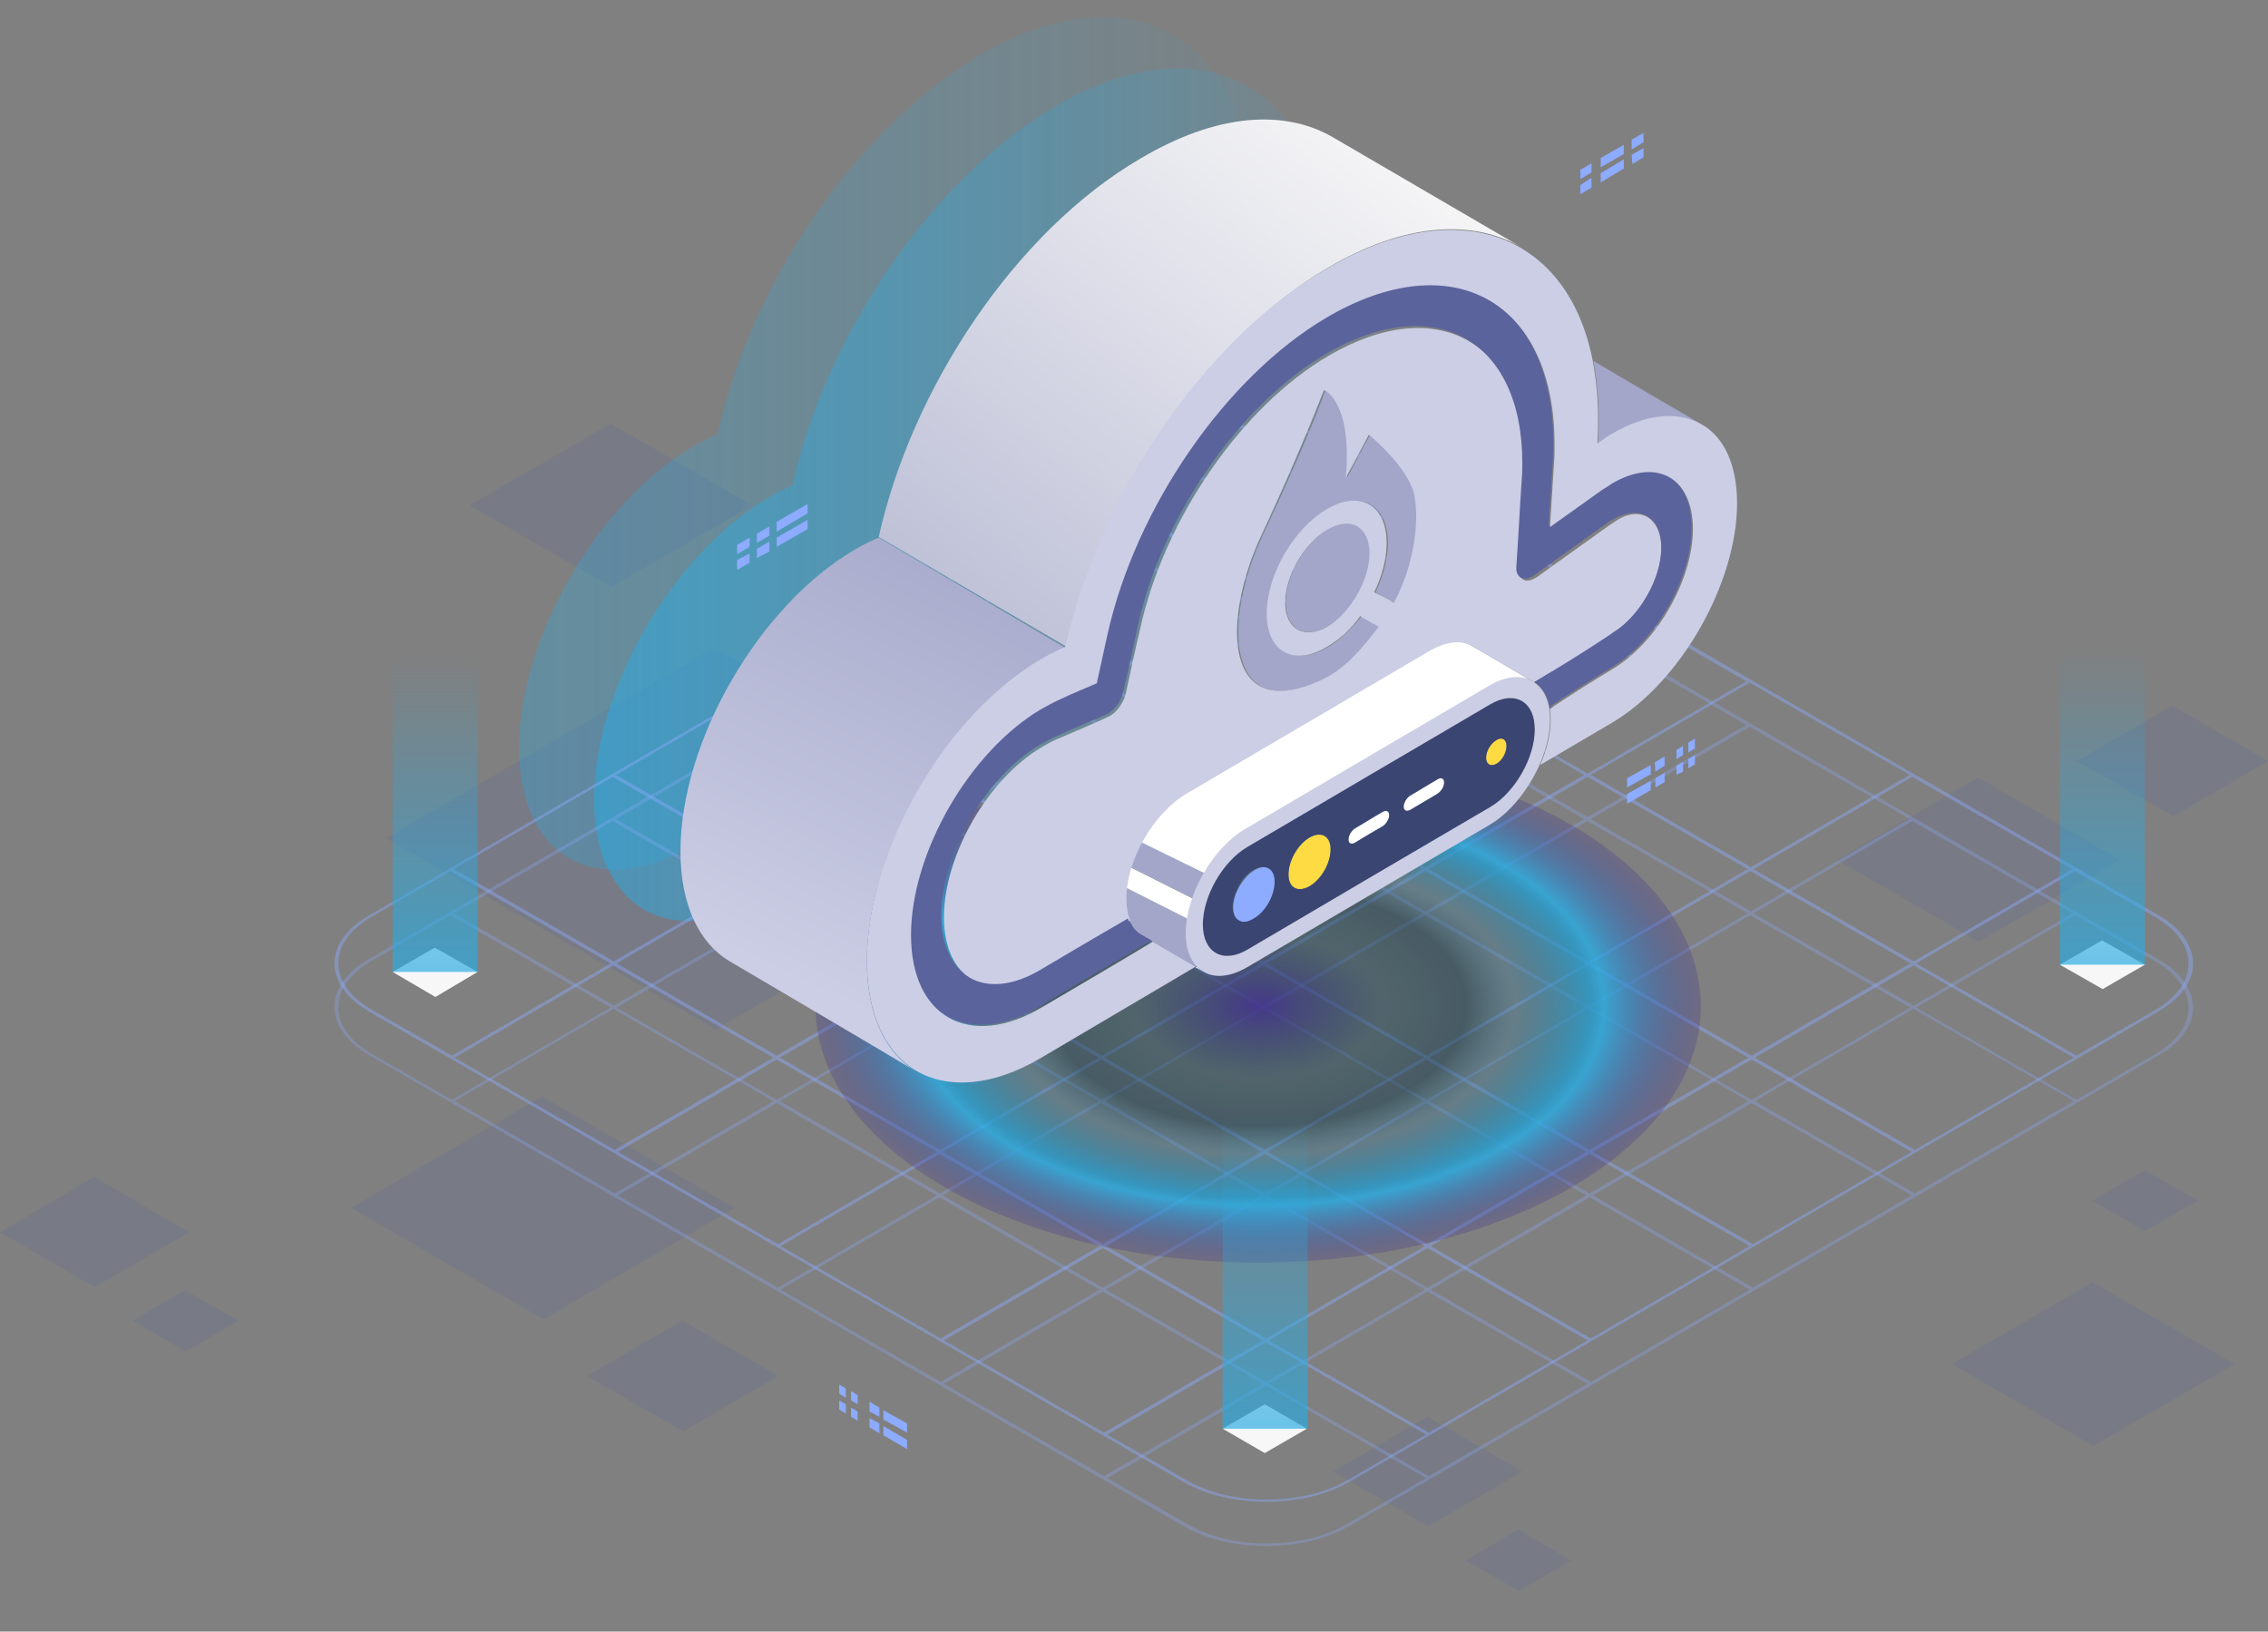 <svg width="278" height="200" viewBox="0 0 278 200" fill="none" xmlns="http://www.w3.org/2000/svg">
<rect x="0" y="0" width="278" height="200" fill="#808080" stroke="none"/>
<g opacity="0.2">
<path d="M127.978 102.741L87.768 126.17L47.315 102.741L87.526 79.394L127.978 102.741Z" fill="#5B639D"/>
</g>
<g opacity="0.2">
<path d="M92.209 61.944L74.93 71.962L57.57 61.944L74.849 51.926L92.209 61.944Z" fill="#5B639D"/>
</g>
<g opacity="0.2">
<path d="M23.173 151.052L11.627 157.757L0 151.052L11.546 144.266L23.173 151.052Z" fill="#5B639D"/>
</g>
<g opacity="0.2">
<path d="M29.23 161.877L22.77 165.674L16.311 161.877L22.689 158.161L29.23 161.877Z" fill="#5B639D"/>
</g>
<g opacity="0.2">
<path d="M186.598 180.378L175.052 187.083L163.425 180.378L174.971 173.672L186.598 180.378Z" fill="#5B639D"/>
</g>
<g opacity="0.2">
<path d="M192.573 191.284L186.195 195L179.654 191.284L186.114 187.487L192.573 191.284Z" fill="#5B639D"/>
</g>
<g opacity="0.2">
<path d="M273.882 167.209L256.603 177.227L239.243 167.209L256.522 157.192L273.882 167.209Z" fill="#5B639D"/>
</g>
<g opacity="0.2">
<path d="M269.36 147.174L262.901 150.89L256.441 147.174L262.901 143.458L269.36 147.174Z" fill="#5B639D"/>
</g>
<g opacity="0.2">
<path d="M95.358 168.664L83.731 175.45L71.942 168.664L83.65 161.877L95.358 168.664Z" fill="#5B639D"/>
</g>
<g opacity="0.2">
<path d="M259.833 105.407L242.554 115.425L225.194 105.407L242.473 95.309L259.833 105.407Z" fill="#5B639D"/>
</g>
<g opacity="0.2">
<path d="M278 93.289L266.373 100.075L254.584 93.289L266.292 86.503L278 93.289Z" fill="#5B639D"/>
</g>
<g opacity="0.2">
<path d="M90.029 148.063L66.613 161.716L43.036 148.063L66.452 134.41L90.029 148.063Z" fill="#5B639D"/>
</g>
<path opacity="0.53" d="M175.052 32.214C172.307 30.599 168.431 30.841 164.071 33.426C163.506 33.749 162.94 34.153 162.375 34.557C162.456 33.83 162.456 33.184 162.456 32.457C162.456 32.214 162.456 31.891 162.456 31.649C162.456 29.064 162.214 26.64 161.81 24.459C160.518 17.834 157.369 13.068 152.928 10.563C146.872 7.09 138.475 7.655 129.19 13.149C114.01 22.116 101.172 41.263 97.134 59.52C96.165 59.924 95.197 60.409 94.228 60.974C82.439 67.922 72.831 84.484 72.831 97.975C72.831 104.599 75.172 109.285 78.886 111.466C82.762 113.728 88.172 113.405 94.228 109.851C100.526 106.134 106.824 102.418 113.122 98.702C113.202 98.702 113.202 98.621 113.283 98.621C113.525 98.864 113.768 99.106 114.091 99.267C115.463 100.075 117.32 99.995 119.5 98.783C129.432 92.966 139.283 87.15 149.214 81.333C151.798 79.798 154.059 76.97 155.35 73.981C158.257 72.285 161.164 70.507 164.152 68.811C172.63 63.802 179.493 51.603 179.493 41.909C179.412 37.142 177.716 33.749 175.052 32.214Z" fill="url(#paint0_linear_39_7536)"/>
<path opacity="0.33" d="M165.847 25.913C163.102 24.297 159.226 24.54 154.866 27.125C154.301 27.448 153.736 27.852 153.171 28.256C153.251 27.529 153.251 26.882 153.251 26.155C153.251 25.913 153.251 25.59 153.251 25.348C153.251 22.762 153.009 20.339 152.605 18.157C151.313 11.533 148.164 6.766 143.724 4.262C137.668 0.788 129.27 1.354 119.985 6.847C104.805 15.815 91.967 34.961 87.93 53.219C86.961 53.623 85.992 54.108 85.023 54.673C73.234 61.621 63.626 78.182 63.626 91.674C63.626 98.298 65.968 102.984 69.682 105.165C73.557 107.427 78.967 107.104 85.023 103.549C91.321 99.833 97.619 96.117 103.917 92.401C103.998 92.401 103.998 92.32 104.078 92.32C104.321 92.562 104.563 92.805 104.886 92.966C106.259 93.774 108.116 93.693 110.296 92.481C120.227 86.665 130.078 80.848 140.009 75.031C142.593 73.496 144.854 70.669 146.146 67.68C149.053 65.983 151.959 64.206 154.947 62.51C163.425 57.501 170.288 45.302 170.288 35.607C170.288 30.841 168.593 27.448 165.847 25.913Z" fill="url(#paint1_linear_39_7536)"/>
<g opacity="0.43">
<path d="M264.596 112.193C270.168 115.425 270.248 120.676 264.677 123.907L165.363 181.67C159.791 184.902 150.667 184.902 145.096 181.67L45.216 123.988C39.645 120.757 39.564 115.506 45.135 112.274L144.45 54.511C150.021 51.28 159.145 51.28 164.717 54.511L264.596 112.193ZM254.503 129.401L264.273 123.746C269.602 120.595 269.602 115.586 264.193 112.436L254.342 106.781L234.883 118.091L254.503 129.401ZM214.858 152.506L234.318 141.196L214.697 129.886L195.238 141.196L214.858 152.506ZM175.132 175.611L194.592 164.301L174.971 152.991L155.512 164.301L175.132 175.611ZM134.922 106.296L154.381 94.986L134.761 83.676L115.302 94.986L134.922 106.296ZM174.89 129.401L194.349 118.091L174.729 106.781L155.27 118.091L174.89 129.401ZM95.196 129.401L114.656 118.091L95.035 106.781L75.576 118.091L95.196 129.401ZM174.648 83.272L194.107 71.962L174.487 60.651L155.027 71.962L174.648 83.272ZM135.164 152.506L154.624 141.196L135.003 129.886L115.544 141.196L135.164 152.506ZM214.616 106.296L234.075 94.986L214.455 83.676L194.995 94.986L214.616 106.296ZM154.624 71.719L174.083 60.409L164.313 54.754C158.903 51.603 150.183 51.603 144.854 54.754L135.084 60.409L154.624 71.719ZM165.04 181.509L174.81 175.853L155.189 164.543L135.73 175.853L145.58 181.509C150.909 184.578 159.63 184.578 165.04 181.509ZM114.898 94.824L134.357 83.514L114.736 72.204L95.277 83.514L114.898 94.824ZM194.834 140.954L214.293 129.643L194.672 118.333L175.213 129.643L194.834 140.954ZM154.866 117.848L174.325 106.538L154.704 95.228L135.245 106.538L154.866 117.848ZM194.995 164.059L214.455 152.748L194.834 141.438L175.375 152.748L194.995 164.059ZM155.189 164.059L174.648 152.748L155.027 141.438L135.568 152.748L155.189 164.059ZM234.56 117.848L254.019 106.538L234.398 95.228L214.939 106.538L234.56 117.848ZM234.721 140.954L254.18 129.643L234.56 118.333L215.101 129.643L234.721 140.954ZM75.253 117.848L94.712 106.538L75.091 95.228L55.632 106.538L75.253 117.848ZM115.221 140.954L134.68 129.643L115.059 118.333L95.6 129.643L115.221 140.954ZM194.592 94.824L214.051 83.514L194.43 72.204L174.971 83.514L194.592 94.824ZM75.334 140.954L94.793 129.643L75.172 118.333L55.713 129.643L75.334 140.954ZM115.302 164.059L134.761 152.748L115.14 141.438L95.681 152.748L115.302 164.059ZM115.059 117.848L134.519 106.538L114.898 95.228L95.439 106.538L115.059 117.848ZM154.785 94.824L174.244 83.514L154.624 72.204L135.164 83.514L154.785 94.824ZM194.753 117.848L214.212 106.538L194.592 95.228L175.132 106.538L194.753 117.848ZM155.027 140.954L174.487 129.643L154.866 118.333L135.407 129.643L155.027 140.954ZM55.39 129.401L74.849 118.091L55.228 106.781L45.458 112.436C40.129 115.586 40.129 120.595 45.539 123.746L55.39 129.401ZM135.326 175.611L154.785 164.301L135.164 152.991L115.705 164.301L135.326 175.611ZM95.358 152.506L114.817 141.196L95.196 129.886L75.737 141.196L95.358 152.506ZM214.697 129.401L234.156 118.091L214.535 106.781L195.076 118.091L214.697 129.401ZM95.116 106.296L114.575 94.986L94.954 83.676L75.495 94.986L95.116 106.296ZM134.761 83.272L154.22 71.962L134.599 60.651L115.14 71.962L134.761 83.272ZM174.971 152.506L194.43 141.196L174.81 129.886L155.35 141.196L174.971 152.506ZM135.084 129.401L154.543 118.091L134.922 106.781L115.463 118.091L135.084 129.401ZM174.729 106.296L194.188 94.986L174.567 83.676L155.108 94.986L174.729 106.296Z" fill="#8DABFF"/>
</g>
<g opacity="0.29">
<path d="M264.596 117.606C270.168 120.838 270.248 126.089 264.677 129.32L165.363 187.083C159.791 190.314 150.667 190.314 145.096 187.083L45.216 129.32C39.645 126.089 39.564 120.838 45.135 117.606L144.45 59.843C150.021 56.612 159.145 56.612 164.717 59.843L264.596 117.606ZM254.503 134.814L264.273 129.159C269.602 126.008 269.602 120.999 264.193 117.849L254.342 112.193L234.883 123.504L254.503 134.814ZM214.858 157.838L234.318 146.528L214.697 135.218L195.238 146.528L214.858 157.838ZM175.132 180.943L194.592 169.633L174.971 158.323L155.512 169.633L175.132 180.943ZM134.922 111.709L154.381 100.399L134.761 89.088L115.302 100.399L134.922 111.709ZM174.89 134.814L194.349 123.504L174.729 112.193L155.27 123.504L174.89 134.814ZM95.196 134.814L114.656 123.504L95.035 112.193L75.576 123.504L95.196 134.814ZM174.648 88.604L194.107 77.293L174.487 65.983L155.027 77.293L174.648 88.604ZM135.164 157.838L154.624 146.528L135.003 135.218L115.544 146.528L135.164 157.838ZM214.616 111.709L234.075 100.399L214.455 89.088L194.995 100.399L214.616 111.709ZM154.624 77.051L174.083 65.741L164.313 60.086C158.903 56.935 150.183 56.935 144.854 60.086L135.084 65.741L154.624 77.051ZM165.04 186.841L174.81 181.186L155.189 169.875L135.73 181.186L145.58 186.841C150.909 189.991 159.63 189.991 165.04 186.841ZM114.898 100.156L134.357 88.846L114.736 77.536L95.277 88.846L114.898 100.156ZM194.834 146.286L214.293 134.975L194.672 123.665L175.213 134.975L194.834 146.286ZM154.866 123.261L174.325 111.951L154.704 100.641L135.245 111.951L154.866 123.261ZM194.995 169.391L214.455 158.08L194.834 146.77L175.375 158.08L194.995 169.391ZM155.189 169.391L174.648 158.08L155.027 146.77L135.568 158.08L155.189 169.391ZM234.56 123.261L254.019 111.951L234.398 100.641L214.939 111.951L234.56 123.261ZM234.721 146.286L254.18 134.975L234.56 123.665L215.101 134.975L234.721 146.286ZM75.253 123.261L94.712 111.951L75.091 100.641L55.632 111.951L75.253 123.261ZM115.221 146.286L134.68 134.975L115.059 123.665L95.6 134.975L115.221 146.286ZM194.592 100.156L214.051 88.846L194.43 77.536L174.971 88.846L194.592 100.156ZM75.334 146.286L94.793 134.975L75.172 123.665L55.713 134.975L75.334 146.286ZM115.302 169.391L134.761 158.08L115.14 146.77L95.681 158.08L115.302 169.391ZM115.059 123.261L134.519 111.951L114.898 100.641L95.439 111.951L115.059 123.261ZM154.785 100.156L174.244 88.846L154.624 77.536L135.164 88.846L154.785 100.156ZM194.753 123.261L214.212 111.951L194.592 100.641L175.132 111.951L194.753 123.261ZM155.027 146.286L174.487 134.975L154.866 123.665L135.407 134.975L155.027 146.286ZM55.39 134.814L74.849 123.504L55.228 112.193L45.458 117.849C40.129 120.999 40.129 126.008 45.539 129.159L55.39 134.814ZM135.326 180.943L154.785 169.633L135.164 158.323L115.705 169.633L135.326 180.943ZM95.358 157.838L114.817 146.528L95.196 135.218L75.737 146.528L95.358 157.838ZM214.697 134.814L234.156 123.504L214.535 112.193L195.076 123.504L214.697 134.814ZM95.116 111.709L114.575 100.399L94.954 89.088L75.495 100.399L95.116 111.709ZM134.761 88.604L154.22 77.293L134.599 65.983L115.14 77.293L134.761 88.604ZM174.971 157.838L194.43 146.528L174.81 135.218L155.35 146.528L174.971 157.838ZM135.084 134.814L154.543 123.504L134.922 112.193L115.463 123.504L135.084 134.814ZM174.729 111.709L194.188 100.399L174.567 89.088L155.108 100.399L174.729 111.709Z" fill="#8DABFF"/>
</g>
<path d="M199.033 19.531V20.662L196.207 22.358V21.227L199.033 19.531Z" fill="#8DABFF"/>
<path d="M199.033 17.753V18.885L196.207 20.5V19.369L199.033 17.753Z" fill="#8DABFF"/>
<path d="M195.077 21.793V23.005L193.704 23.812V22.681L195.077 21.793Z" fill="#8DABFF"/>
<path d="M195.077 20.015V21.146L193.704 21.954V20.823L195.077 20.015Z" fill="#8DABFF"/>
<path d="M201.455 18.157V19.288L200.083 20.096L200.002 18.965L201.455 18.157Z" fill="#8DABFF"/>
<path d="M201.455 16.299V17.43L200.002 18.319V17.107L201.455 16.299Z" fill="#8DABFF"/>
<path d="M91.886 65.903V67.034L90.352 67.922V66.791L91.886 65.903Z" fill="#8DABFF"/>
<path d="M91.886 67.841V68.972L90.352 69.861V68.649L91.886 67.841Z" fill="#8DABFF"/>
<path d="M94.308 64.529V65.66L92.774 66.549V65.418L94.308 64.529Z" fill="#8DABFF"/>
<path d="M94.308 66.387V67.599L92.774 68.407V67.276L94.308 66.387Z" fill="#8DABFF"/>
<path d="M98.992 61.782V62.913L95.197 65.175V63.964L98.992 61.782Z" fill="#8DABFF"/>
<path d="M98.992 63.721V64.852L95.197 67.034V65.902L98.992 63.721Z" fill="#8DABFF"/>
<path d="M202.343 95.713V96.844L199.437 98.54V97.329L202.343 95.713Z" fill="#8DABFF"/>
<path d="M202.343 93.774V94.905L199.437 96.521V95.39L202.343 93.774Z" fill="#8DABFF"/>
<path d="M204.039 92.724V93.855L202.908 94.582L202.828 93.451L204.039 92.724Z" fill="#8DABFF"/>
<path d="M206.3 91.431V92.562L205.492 93.047V91.916L206.3 91.431Z" fill="#8DABFF"/>
<path d="M207.753 90.543V91.754L206.946 92.239V91.027L207.753 90.543Z" fill="#8DABFF"/>
<path d="M204.039 94.743V95.874L202.908 96.521V95.39L204.039 94.743Z" fill="#8DABFF"/>
<path d="M206.3 93.37V94.582L205.492 94.986V93.855L206.3 93.37Z" fill="#8DABFF"/>
<path d="M207.753 92.562V93.693L206.945 94.178V93.047L207.753 92.562Z" fill="#8DABFF"/>
<path d="M108.277 174.803V175.934L111.184 177.631V176.5L108.277 174.803Z" fill="#8DABFF"/>
<path d="M108.277 172.864V173.995L111.184 175.611V174.48L108.277 172.864Z" fill="#8DABFF"/>
<path d="M106.581 171.814V173.026L107.792 173.672V172.541L106.581 171.814Z" fill="#8DABFF"/>
<path d="M104.32 170.522V171.653L105.128 172.137V171.006L104.32 170.522Z" fill="#8DABFF"/>
<path d="M102.867 169.714V170.845L103.675 171.329V170.198L102.867 169.714Z" fill="#8DABFF"/>
<path d="M106.581 173.834V174.965L107.792 175.692V174.48L106.581 173.834Z" fill="#8DABFF"/>
<path d="M104.32 172.541V173.672L105.128 174.157V173.026L104.32 172.541Z" fill="#8DABFF"/>
<path d="M102.867 171.653V172.784L103.675 173.268V172.137L102.867 171.653Z" fill="#8DABFF"/>
<path opacity="0.82" d="M154.22 154.768C184.187 154.768 208.48 140.698 208.48 123.342C208.48 105.986 184.187 91.916 154.22 91.916C124.253 91.916 99.96 105.986 99.96 123.342C99.96 140.698 124.253 154.768 154.22 154.768Z" fill="url(#paint2_radial_39_7536)"/>
<path d="M173.195 59.843C174.003 61.944 174.083 68.003 170.934 73.9C170.127 73.496 169.4 73.012 168.593 72.608C169.562 70.588 170.127 68.488 170.127 66.549C170.127 61.863 166.817 60.005 162.779 62.429C158.661 64.852 155.432 70.588 155.432 75.193C155.432 79.879 158.742 81.737 162.779 79.313C164.313 78.424 165.686 77.051 166.897 75.516C167.624 75.92 168.431 76.324 169.158 76.809C167.462 79.071 165.202 81.898 162.295 83.272C150.183 89.088 149.78 76.162 154.866 65.418C159.953 54.673 162.376 48.21 162.456 47.806C162.618 47.887 165.928 49.503 165.121 58.551C166.09 56.774 166.978 54.996 167.947 53.3C168.028 53.381 171.903 56.531 173.195 59.843Z" fill="#A3A6C8"/>
<path d="M163.586 16.946C171.176 21.389 178.847 25.832 186.437 30.276C180.381 26.802 171.984 27.367 162.698 32.861C147.518 41.828 134.68 60.975 130.643 79.232L107.712 65.822C111.749 47.564 124.507 28.337 139.767 19.45C149.133 13.876 157.531 13.31 163.586 16.946Z" fill="url(#paint3_linear_39_7536)"/>
<path d="M156.32 108.154C156.32 109.77 155.19 111.79 153.736 112.678C152.283 113.486 151.152 112.84 151.152 111.224C151.152 109.608 152.283 107.589 153.736 106.7C155.109 105.811 156.32 106.458 156.32 108.154Z" fill="#8DABFF"/>
<path d="M176.99 95.955C176.99 96.44 176.667 97.006 176.183 97.329C175.052 97.975 173.922 98.702 172.791 99.348C172.388 99.591 171.984 99.429 171.984 98.945C171.984 98.46 172.307 97.894 172.791 97.571C173.922 96.925 175.052 96.198 176.183 95.551C176.667 95.228 176.99 95.471 176.99 95.955Z" fill="white"/>
<path d="M184.66 91.431C184.66 92.239 184.095 93.209 183.449 93.612C182.722 94.016 182.157 93.693 182.157 92.885C182.157 92.078 182.722 91.108 183.449 90.704C184.095 90.3 184.66 90.623 184.66 91.431Z" fill="#FFDB43"/>
<path d="M163.102 104.115C163.102 105.731 161.972 107.75 160.518 108.639C159.065 109.447 157.935 108.8 157.935 107.185C157.935 105.569 159.065 103.549 160.518 102.661C161.972 101.772 163.102 102.418 163.102 104.115Z" fill="#FFDB43"/>
<path d="M170.288 99.914C170.288 100.399 169.965 100.964 169.481 101.287C168.35 101.934 167.22 102.661 166.09 103.307C165.686 103.549 165.282 103.388 165.282 102.903C165.282 102.418 165.605 101.853 166.09 101.53C167.22 100.883 168.35 100.156 169.481 99.51C169.885 99.267 170.288 99.429 170.288 99.914Z" fill="white"/>
<path d="M188.132 89.412C188.132 92.885 185.629 97.167 182.642 98.944C172.71 104.761 162.86 110.578 152.928 116.394C149.86 118.172 147.438 116.798 147.438 113.325C147.438 109.851 149.941 105.569 152.928 103.792C162.86 97.975 172.71 92.158 182.642 86.342C185.71 84.564 188.132 85.938 188.132 89.412ZM183.449 93.612C184.176 93.209 184.66 92.239 184.66 91.431C184.66 90.623 184.095 90.3 183.449 90.704C182.722 91.108 182.157 92.078 182.157 92.885C182.157 93.693 182.722 94.016 183.449 93.612ZM176.263 97.248C176.667 97.006 177.07 96.359 177.07 95.874C177.07 95.39 176.747 95.228 176.263 95.471C175.133 96.117 174.002 96.844 172.872 97.49C172.468 97.733 172.064 98.379 172.064 98.864C172.064 99.348 172.387 99.51 172.872 99.268C173.921 98.621 175.133 97.975 176.263 97.248ZM169.48 101.287C169.884 101.045 170.288 100.399 170.288 99.914C170.288 99.429 169.965 99.268 169.48 99.51C168.35 100.156 167.22 100.883 166.089 101.53C165.686 101.772 165.282 102.418 165.282 102.903C165.282 103.388 165.605 103.549 166.089 103.307C167.22 102.58 168.35 101.934 169.48 101.287ZM160.518 108.639C161.971 107.831 163.102 105.811 163.102 104.115C163.102 102.499 161.971 101.853 160.518 102.661C159.065 103.469 157.934 105.488 157.934 107.185C157.934 108.881 159.065 109.447 160.518 108.639ZM153.655 112.597C155.108 111.79 156.239 109.77 156.239 108.073C156.239 106.458 155.108 105.811 153.655 106.619C152.201 107.427 151.071 109.447 151.071 111.143C151.071 112.84 152.282 113.486 153.655 112.597Z" fill="#3B4572"/>
<path d="M167.947 67.761C167.947 71.073 165.605 75.031 162.779 76.728C159.872 78.424 157.611 77.132 157.611 73.82C157.611 70.507 159.953 66.549 162.779 64.852C165.605 63.237 167.947 64.529 167.947 67.761Z" fill="#A3A6C8"/>
<path d="M145.662 112.678L137.991 108.8C137.91 109.204 137.91 109.608 137.91 110.012C137.91 111.062 138.072 112.032 138.395 112.759C138.798 113.648 139.283 114.294 140.009 114.698C140.413 114.94 140.898 115.183 141.301 115.425C143.078 116.475 144.773 117.445 146.55 118.495C146.63 118.495 146.63 118.414 146.711 118.414C145.904 117.525 145.419 116.152 145.419 114.375C145.5 113.89 145.5 113.244 145.662 112.678Z" fill="#A3A6C8"/>
<path d="M137.991 108.8L145.661 112.678C145.823 111.87 145.984 110.982 146.307 110.174L138.556 106.296C138.233 107.104 138.071 107.993 137.991 108.8Z" fill="white"/>
<path d="M138.556 106.296L146.308 110.174C146.711 109.124 147.196 108.073 147.761 107.104L139.848 103.226C139.283 104.196 138.798 105.246 138.556 106.296Z" fill="#A3A6C8"/>
<path d="M180.381 79.152C179.008 78.344 177.07 78.425 175.052 79.717C165.12 85.534 155.27 91.35 145.338 97.167C143.158 98.46 141.14 100.722 139.848 103.226L147.761 107.104C149.133 104.842 150.91 102.822 152.928 101.61C162.86 95.794 172.71 89.977 182.642 84.16C184.66 82.949 186.517 82.787 187.809 83.514C185.387 82.06 182.884 80.606 180.381 79.152Z" fill="white"/>
<path d="M203.635 67.195C203.635 70.992 200.89 75.678 197.58 77.697C197.58 77.697 197.499 77.697 197.499 77.778C195.076 79.394 192.654 80.929 190.232 82.383C189.505 82.787 188.778 83.272 188.052 83.676L187.971 83.595C185.468 82.141 183.046 80.686 180.543 79.232C179.17 78.424 177.313 78.586 175.214 79.798C165.282 85.615 155.431 91.431 145.5 97.248C141.382 99.671 138.072 105.407 138.072 110.093C138.072 111.143 138.233 112.113 138.556 112.84C135.003 114.94 131.451 117.041 127.817 119.141C121.115 123.1 115.706 120.03 115.706 112.436C115.706 104.842 121.115 95.39 127.817 91.512C128.382 91.189 128.947 90.866 129.513 90.623C131.612 89.735 133.711 88.846 135.811 87.877C136.78 87.473 137.668 86.261 137.991 85.049C138.556 82.383 139.121 79.717 139.767 77.051C142.674 63.641 152.202 49.826 162.86 43.605C176.102 35.85 186.921 41.828 186.921 57.016C186.921 57.662 186.921 58.389 186.841 59.116C186.598 62.59 186.437 66.064 186.195 69.619C186.114 70.346 186.356 70.831 186.76 71.073C187.164 71.315 187.729 71.154 188.375 70.75C191.282 68.649 194.269 66.549 197.176 64.448C197.418 64.287 197.66 64.125 197.902 63.964C200.89 61.863 203.635 63.398 203.635 67.195ZM170.853 73.9C174.002 68.003 173.922 61.944 173.114 59.843C171.822 56.612 168.027 53.461 167.785 53.3C166.816 55.077 165.928 56.854 164.959 58.551C165.767 49.503 162.537 47.887 162.295 47.806C162.133 48.129 159.711 54.673 154.705 65.418C149.618 76.162 150.022 89.008 162.133 83.272C165.04 81.898 167.301 79.071 168.996 76.809C168.27 76.405 167.462 76.001 166.735 75.516C165.605 77.132 164.152 78.424 162.618 79.313C158.5 81.737 155.27 79.879 155.27 75.193C155.27 70.507 158.58 64.772 162.618 62.429C166.655 60.005 169.965 61.863 169.965 66.549C169.965 68.488 169.4 70.669 168.431 72.608C169.319 73.012 170.127 73.416 170.853 73.9ZM162.698 76.809C165.524 75.112 167.866 71.073 167.866 67.841C167.866 64.529 165.524 63.236 162.698 64.933C159.792 66.63 157.531 70.669 157.531 73.9C157.531 77.132 159.872 78.424 162.698 76.809Z" fill="#CCCEE5"/>
<path d="M147.519 119.141C147.196 118.98 146.873 118.737 146.55 118.576C146.631 118.576 146.631 118.495 146.711 118.495C146.954 118.737 147.196 118.98 147.519 119.141Z" fill="white"/>
<path d="M187.971 83.595C189.021 84.241 189.667 85.372 189.909 86.907C189.99 87.311 189.99 87.796 189.99 88.281C189.99 90.058 189.505 91.916 188.698 93.774C187.325 96.844 185.064 99.671 182.561 101.126C172.63 106.942 162.779 112.759 152.848 118.576C150.748 119.787 148.81 119.949 147.438 119.06C147.115 118.899 146.873 118.656 146.63 118.414C145.823 117.525 145.338 116.152 145.338 114.375C145.338 109.689 148.649 103.872 152.767 101.53C162.698 95.713 172.549 89.896 182.48 84.08C184.499 82.868 186.356 82.706 187.648 83.433C187.89 83.514 187.89 83.514 187.971 83.595ZM182.642 98.945C185.71 97.167 188.132 92.885 188.132 89.412C188.132 85.938 185.629 84.564 182.642 86.342C172.71 92.158 162.86 97.975 152.928 103.792C149.86 105.569 147.438 109.851 147.438 113.325C147.438 116.798 149.941 118.172 152.928 116.394C162.779 110.578 172.71 104.761 182.642 98.945Z" fill="#CCCEE5"/>
<path d="M195.319 44.252C195.723 46.433 195.965 48.857 195.965 51.442C195.965 51.684 195.965 52.007 195.965 52.25C195.965 52.977 195.884 53.623 195.884 54.35C196.449 53.946 197.014 53.542 197.58 53.219C201.859 50.715 205.735 50.472 208.561 52.007C204.12 49.422 199.679 46.837 195.319 44.252Z" fill="url(#paint4_linear_39_7536)"/>
<path d="M89.464 117.849C85.75 115.667 83.408 110.982 83.408 104.357C83.408 90.866 93.017 74.224 104.805 67.357C105.774 66.791 106.743 66.306 107.712 65.903L130.562 79.394C129.594 79.798 128.625 80.283 127.656 80.848C115.867 87.796 106.259 104.357 106.259 117.849C106.259 124.473 108.6 129.159 112.314 131.34C104.725 126.816 97.135 122.373 89.464 117.849Z" fill="url(#paint5_linear_39_7536)"/>
<path d="M189.99 86.907C189.747 85.372 189.021 84.16 188.052 83.595C188.778 83.191 189.505 82.706 190.232 82.302C192.654 80.848 195.076 79.313 197.499 77.698C197.499 77.698 197.579 77.698 197.579 77.617C200.89 75.678 203.635 70.992 203.635 67.114C203.635 63.237 200.89 61.782 197.579 63.721C197.337 63.883 197.095 63.964 196.853 64.206C193.946 66.306 190.958 68.407 188.052 70.507C187.486 70.911 186.921 71.073 186.437 70.831C186.033 70.588 185.791 70.103 185.872 69.376C186.114 65.903 186.275 62.429 186.518 58.874C186.598 58.147 186.598 57.42 186.598 56.774C186.598 41.586 175.859 35.608 162.537 43.363C151.879 49.664 142.351 63.398 139.444 76.809C138.879 79.475 138.314 82.141 137.668 84.807C137.426 86.019 136.457 87.23 135.488 87.634C133.388 88.523 131.289 89.412 129.19 90.381C128.624 90.623 128.059 90.947 127.494 91.27C120.792 95.228 115.383 104.6 115.383 112.193C115.383 119.787 120.792 122.857 127.494 118.899C131.047 116.798 134.599 114.698 138.233 112.597C138.637 113.486 139.121 114.132 139.848 114.536C140.252 114.779 140.736 115.021 141.14 115.263C136.618 117.929 132.016 120.595 127.494 123.342C118.693 128.512 111.507 124.554 111.507 114.456C111.507 104.357 118.693 91.916 127.494 86.746C128.221 86.342 128.947 85.938 129.674 85.615C131.208 84.968 132.742 84.322 134.277 83.595C134.68 81.656 135.165 79.636 135.568 77.698C138.96 62.106 150.021 46.029 162.456 38.758C177.878 29.71 190.393 36.658 190.393 54.35C190.393 55.158 190.393 55.966 190.313 56.774C190.151 59.359 189.99 61.863 189.828 64.448C192.008 62.913 194.107 61.379 196.288 59.844C196.691 59.601 197.095 59.278 197.418 59.117C202.909 55.885 207.349 58.389 207.349 64.691C207.349 70.992 202.909 78.667 197.418 81.898C194.996 83.353 192.573 84.888 190.151 86.503C190.151 86.503 190.07 86.503 190.07 86.584C190.151 86.826 190.07 86.826 189.99 86.907Z" fill="#5B639D"/>
<path d="M208.561 52.007C211.306 53.542 212.921 56.935 212.921 61.702C212.921 71.396 206.058 83.595 197.58 88.604C194.673 90.3 191.685 92.078 188.779 93.774C189.586 91.916 190.071 90.058 190.071 88.281C190.071 87.796 190.071 87.392 189.99 86.907C190.071 86.826 190.151 86.826 190.232 86.746C190.232 86.746 190.313 86.746 190.313 86.665C192.735 85.049 195.157 83.514 197.58 82.06C203.07 78.829 207.511 71.073 207.511 64.852C207.511 58.551 203.07 56.047 197.58 59.278C197.257 59.52 196.853 59.763 196.449 60.005C194.269 61.54 192.17 63.075 189.99 64.61C190.151 62.025 190.313 59.52 190.474 56.935C190.555 56.127 190.555 55.319 190.555 54.512C190.555 36.9 178.04 29.872 162.618 38.92C150.264 46.191 139.202 62.186 135.73 77.859C135.326 79.798 134.842 81.818 134.438 83.757C132.904 84.403 131.37 85.049 129.836 85.776C129.109 86.099 128.383 86.503 127.656 86.907C118.855 92.078 111.669 104.519 111.669 114.617C111.669 124.715 118.855 128.674 127.656 123.504C132.177 120.838 136.78 118.172 141.301 115.425C143.078 116.475 144.773 117.445 146.55 118.495C140.252 122.211 133.954 125.927 127.656 129.643C121.681 133.198 116.19 133.521 112.315 131.259C108.6 129.078 106.259 124.392 106.259 117.768C106.259 104.276 115.867 87.634 127.656 80.767C128.625 80.202 129.594 79.717 130.563 79.313C134.6 61.055 147.357 41.828 162.618 32.941C171.903 27.448 180.381 26.883 186.356 30.356C190.797 32.941 193.946 37.627 195.238 44.252C195.642 46.433 195.884 48.856 195.884 51.442C195.884 51.684 195.884 52.007 195.884 52.25C195.884 52.977 195.803 53.623 195.803 54.35C196.369 53.946 196.934 53.542 197.499 53.219C201.859 50.634 205.735 50.392 208.561 52.007Z" fill="#CCCEE5"/>
<path d="M58.539 119.141L53.371 122.211L48.123 119.141L53.291 116.152L58.539 119.141Z" fill="#F7F7F7"/>
<path opacity="0.75" d="M58.539 75.031H48.123V119.141H58.539V75.031Z" fill="url(#paint6_linear_39_7536)"/>
<path d="M160.196 175.127L155.028 178.116L149.86 175.127L155.028 172.137L160.196 175.127Z" fill="#F7F7F7"/>
<path opacity="0.75" d="M160.276 131.017H149.86V175.127H160.276V131.017Z" fill="url(#paint7_linear_39_7536)"/>
<path d="M262.901 118.253L257.734 121.242L252.485 118.253L257.653 115.263L262.901 118.253Z" fill="#F7F7F7"/>
<path opacity="0.75" d="M262.901 74.143H252.485V118.252H262.901V74.143Z" fill="url(#paint8_linear_39_7536)"/>
<defs>
<linearGradient id="paint0_linear_39_7536" x1="72.794" y1="60.62" x2="179.408" y2="60.62" gradientUnits="userSpaceOnUse">
<stop stop-color="#29ABE2"/>
<stop offset="1" stop-color="#29ABE2" stop-opacity="0"/>
</linearGradient>
<linearGradient id="paint1_linear_39_7536" x1="63.639" y1="54.314" x2="170.254" y2="54.314" gradientUnits="userSpaceOnUse">
<stop stop-color="#29ABE2"/>
<stop offset="1" stop-color="#29ABE2" stop-opacity="0"/>
</linearGradient>
<radialGradient id="paint2_radial_39_7536" cx="0" cy="0" r="1" gradientUnits="userSpaceOnUse" gradientTransform="translate(154.245 123.315) scale(54.279 31.461)">
<stop stop-color="#3A288D"/>
<stop offset="0.276" stop-color="#0E3C4F" stop-opacity="0.5"/>
<stop offset="0.469" stop-color="#093345" stop-opacity="0.58"/>
<stop offset="0.578" stop-color="#1C769C" stop-opacity="0.31"/>
<stop offset="0.749" stop-color="#259ACB"/>
<stop offset="0.779" stop-color="#29ABE2"/>
<stop offset="1" stop-color="#3A288D" stop-opacity="0.29"/>
</radialGradient>
<linearGradient id="paint3_linear_39_7536" x1="168.902" y1="13.641" x2="97.573" y2="107.48" gradientUnits="userSpaceOnUse">
<stop stop-color="#F7F7F7"/>
<stop offset="1" stop-color="#A3A6C8"/>
</linearGradient>
<linearGradient id="paint4_linear_39_7536" x1="195.285" y1="49.268" x2="208.524" y2="49.268" gradientUnits="userSpaceOnUse">
<stop stop-color="#A3A6C8"/>
<stop offset="1" stop-color="#A3A6C8"/>
</linearGradient>
<linearGradient id="paint5_linear_39_7536" x1="122.184" y1="61.445" x2="95.279" y2="119.391" gradientUnits="userSpaceOnUse">
<stop stop-color="#A3A6C8"/>
<stop offset="1" stop-color="#CCCEE5"/>
</linearGradient>
<linearGradient id="paint6_linear_39_7536" x1="53.331" y1="122.756" x2="53.331" y2="80.609" gradientUnits="userSpaceOnUse">
<stop stop-color="#29ABE2"/>
<stop offset="1" stop-color="#29ABE2" stop-opacity="0"/>
</linearGradient>
<linearGradient id="paint7_linear_39_7536" x1="155.031" y1="178.705" x2="155.031" y2="136.559" gradientUnits="userSpaceOnUse">
<stop stop-color="#29ABE2"/>
<stop offset="1" stop-color="#29ABE2" stop-opacity="0"/>
</linearGradient>
<linearGradient id="paint8_linear_39_7536" x1="257.693" y1="121.857" x2="257.693" y2="79.711" gradientUnits="userSpaceOnUse">
<stop stop-color="#29ABE2"/>
<stop offset="1" stop-color="#29ABE2" stop-opacity="0"/>
</linearGradient>
</defs>
</svg>
